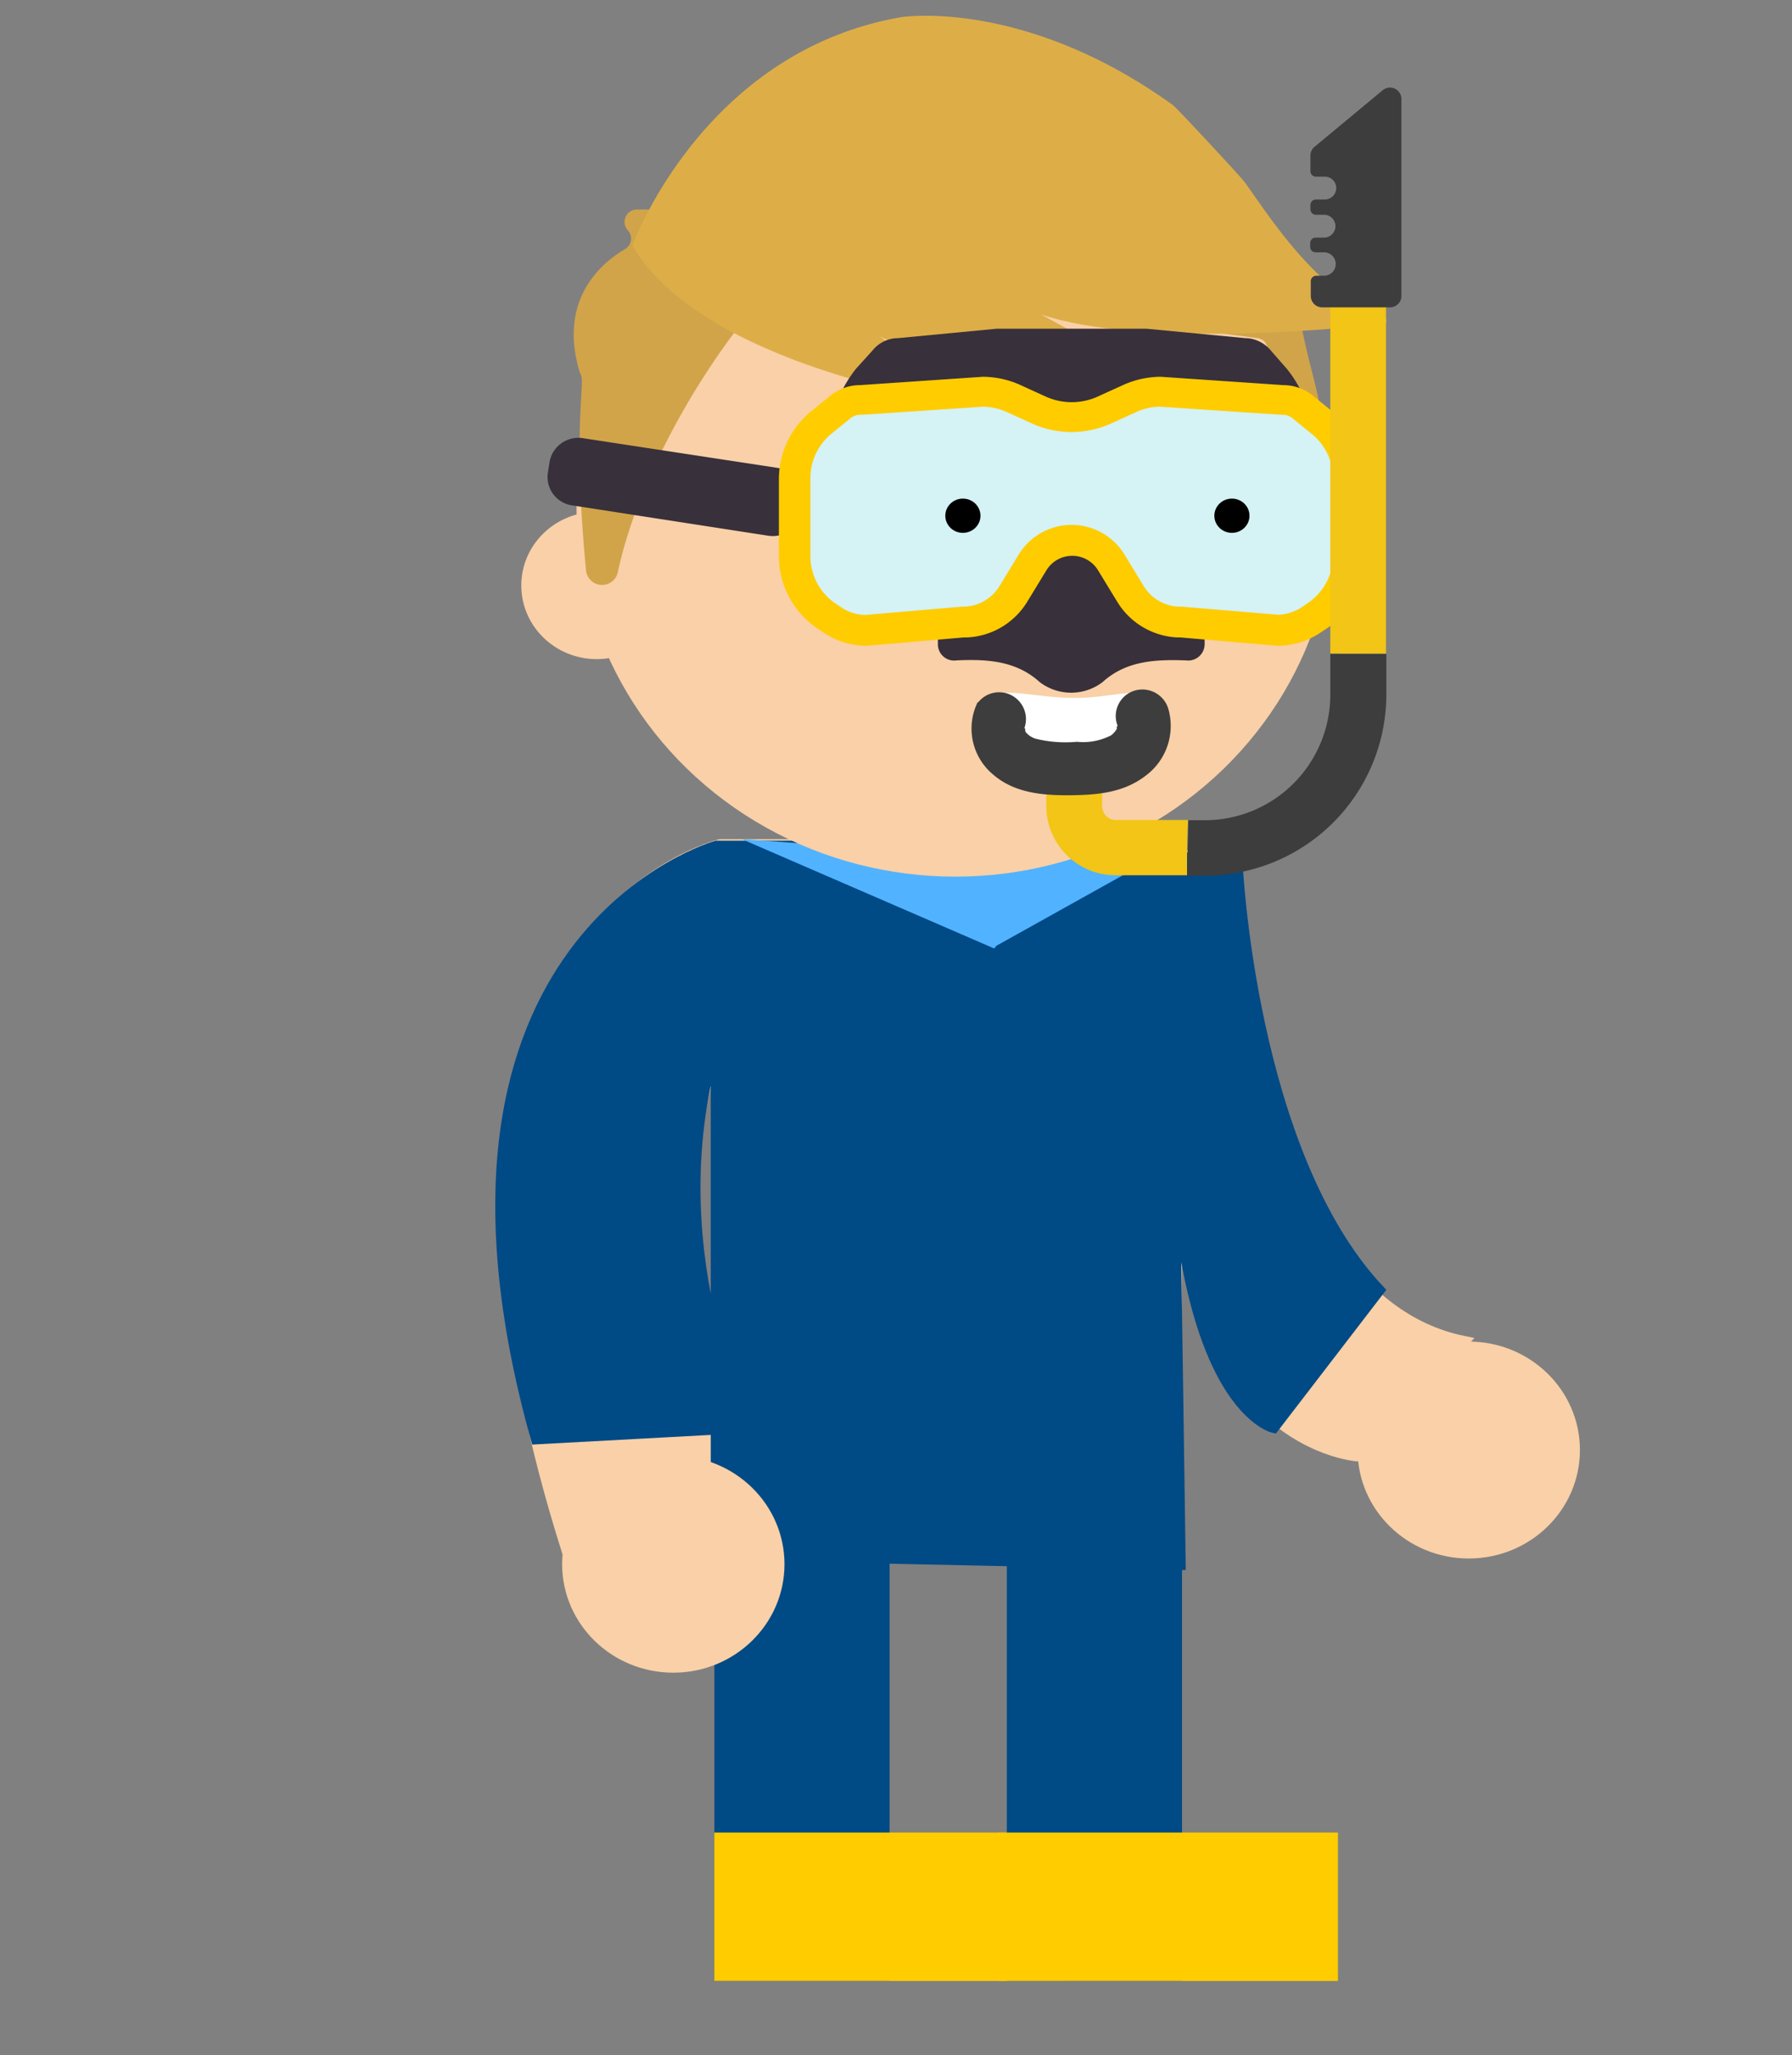 <svg viewBox="0 0 157 180" xmlns="http://www.w3.org/2000/svg"><rect x="0" y="0" width="157" height="180" fill="#808080" stroke="none"/><path d="m63.09 133h14.35v40h-14.35z" fill="#004a86" stroke="#004a86" stroke-miterlimit="10"/><path d="m62.58 160.5h30.74v13h-30.74z" fill="#fc0"/><path d="m88.71 134h14.35v39h-14.35z" fill="#004a86" stroke="#004a86" stroke-miterlimit="10"/><path d="m87.5 160.5h29.72v13h-29.72z" fill="#fc0"/><path d="m103.06 92v44h-40v-45c-6.66 17.5 2.56 41.5 2.56 41.5l-15.37 5c-18.41-56 12.84-63.5 12.84-63.5h35.91l5.12 1 3.59.5s1 38 20.5 42l-9.23 10s-18.44-1-15.88-35.5" fill="#f9d0a7" stroke="#f9d0a7" stroke-miterlimit="10"/><ellipse cx="128.68" cy="127" fill="#f9d0a7" rx="9.74" ry="9.5"/><path d="m102.73 92.13.65 44.87-40.61-.87v-45c-5.5 17.87 2.7 33.87 2.7 33.87l-18.47 1c-12.28-44 15.77-51.87 15.77-51.87h35.86l5.13 1 4.61.5s1.16 25.37 12.43 37.37l-9.22 12s-9.22-2-8.85-32.87" fill="#004a86" stroke="#004a86" stroke-miterlimit="10"/><ellipse cx="58.99" cy="137" fill="#f9d0a7" rx="9.74" ry="9.5"/><path d="m79.34 74.52 8.16 2c.21.69.17 6.88-.47 6.52l-22.03-9.54z" fill="#51b3ff"/><path d="m87 76 8.2-1.5 6.15.5-14.35 8c-.26.18-.14-6.7 0-7z" fill="#51b3ff"/><ellipse cx="83.7" cy="44.64" fill="#f9d0a7" rx="33.19" ry="32.14"/><ellipse cx="52.28" cy="51.28" fill="#f9d0a7" rx="6.61" ry="6.45"/><path d="m116.24 39.81c-.52-5.47-1.39-6.86-2.32-11.77a1.07 1.07 0 0 0 -.59-.78l-23.33-11.61a1.13 1.13 0 0 0 -.65-.11l-22.91 2.81h-10.56a1.09 1.09 0 0 0 -.88 1.82 1.06 1.06 0 0 1 -.23 1.64c-2.06 1.21-5.88 4.39-4 10.72a1.22 1.22 0 0 0 .1.24c.45.8-.75 4.45.48 17.23a1.41 1.41 0 0 0 2.77.15c2.16-10.15 9.88-21.75 14.42-25.73a1.12 1.12 0 0 1 .95-.23l40.73 5.43a1.15 1.15 0 0 1 .53.26c.55.51 1.75 5.17 2.83 10.3a1.35 1.35 0 0 0 2.66-.37z" fill="#d1a44a"/><path d="m84.7 35.32c-2.65-.17-23.47-3.74-29.29-13.82 0 0 6.15-17 23.57-20 0 0 10.72-1.7 23.78 7.7.37.28 6 6.35 6.27 6.73 2 2.73 6.34 9.82 12.23 11.87a.3.3 0 0 1 -.06.58c-5.11.54-21.49 2-30-.84l9.59 5.22a.2.2 0 0 1 -.11.38c-4.24-.39-21.39-2-23.74-3.79l7.79 5.79a.1.1 0 0 1 -.03.18z" fill="#ddae47"/><g fill="#38303b"><path d="m67.3 46.92-17.2-2.66a2.51 2.51 0 0 1 -2.1-2.86l.15-.95a2.56 2.56 0 0 1 2.93-2.07l17.18 2.62a2.52 2.52 0 0 1 2.13 2.86l-.16 1a2.57 2.57 0 0 1 -2.93 2.06z"/><path d="m93.88 47.49h-11.71v8.94a1.42 1.42 0 0 0 1.62 1.41c2.61-.12 5.22 0 7.31 1.91a4.56 4.56 0 0 0 5.49 0c2.09-1.91 4.7-2 7.32-1.91a1.44 1.44 0 0 0 1.63-1.41v-8.94z"/><path d="m113.12 41.62a1.94 1.94 0 0 0 2-1.91v-.41a10.76 10.76 0 0 0 -2.38-7l-1.4-1.6a3 3 0 0 0 -2.07-1.08h-.13l-8.7-.83h-13.11l-8.7.83h-.13a2.89 2.89 0 0 0 -2.06 1.08l-1.44 1.59a10.88 10.88 0 0 0 -2.37 7v.39a1.94 1.94 0 0 0 2 1.91h38.51z"/></g><path d="m116.68 36-1.68-1.37a4.16 4.16 0 0 0 -2.57-.9l-10.73-.73a8.07 8.07 0 0 0 -3.32.73l-2.2 1a5.52 5.52 0 0 1 -4.57 0l-2.19-1a8.07 8.07 0 0 0 -3.32-.73l-10.74.73a4.08 4.08 0 0 0 -2.57.9l-1.69 1.37a7.68 7.68 0 0 0 -2.86 5.94v6.79a7.65 7.65 0 0 0 3.52 6.41l.48.32a6.79 6.79 0 0 0 3.69 1.1l8.5-.73h.27a6.52 6.52 0 0 0 5.3-3.13l1.69-2.77a2.65 2.65 0 0 1 4.5 0l1.69 2.77a6.52 6.52 0 0 0 5.28 3.13h.26l8.5.73a6.79 6.79 0 0 0 3.69-1.1l.48-.32a7.65 7.65 0 0 0 3.52-6.41v-6.79a7.88 7.88 0 0 0 -2.93-5.94z" fill="#fc0"/><path d="m75.8 53.86a3.89 3.89 0 0 1 -2.07-.65l-.48-.32a5 5 0 0 1 -2.25-4.18v-6.79a5 5 0 0 1 1.83-3.92l1.69-1.37a1.31 1.31 0 0 1 .84-.3h.09l10.7-.71a5.33 5.33 0 0 1 2.06.47l2.2 1a8.36 8.36 0 0 0 3.47.75 8.49 8.49 0 0 0 3.47-.75l2.19-1a5.18 5.18 0 0 1 2.07-.47l10.7.71h.09a1.28 1.28 0 0 1 .83.3l1.69 1.37a5 5 0 0 1 1.87 3.88v6.81a5 5 0 0 1 -2.29 4.18l-.48.33a3.94 3.94 0 0 1 -2.06.64l-8.48-.71h-.29a3.76 3.76 0 0 1 -3-1.82l-1.69-2.77a5.43 5.43 0 0 0 -9.23 0l-1.69 2.77a3.76 3.76 0 0 1 -3 1.82h-.28z" fill="#d5f2f5"/><ellipse cx="107.93" cy="45.17" rx="1.54" ry="1.5"/><ellipse cx="84.36" cy="45.17" rx="1.54" ry="1.5"/><path d="m101.29 62.63c0 3.21-3.45 5.81-7.69 5.81s-7.69-2.6-7.69-5.81 4-1.5 8.2-1.5 7.18-1.71 7.18 1.5z" fill="#fff"/><path d="m121.43 24.24h-4.88v33h4.88z" fill="#f2c516"/><path d="m104.08 71.82h-6.32a1.2 1.2 0 0 1 -1.2-1.2v-3.62h-4.89v3.66a6.07 6.07 0 0 0 6.08 6h6.25c0-1.61 0-3.23.08-4.84z" fill="#f2c516"/><path d="m116.55 57.27v3.57a11 11 0 0 1 -11 11h-1.44c0 1.61-.12 3.23-.09 4.85h1.53a15.88 15.88 0 0 0 15.91-15.82v-3.59z" fill="#3d3d3d"/><path d="m85.65 61.51a5.23 5.23 0 0 0 1.35 6.32c1.89 1.64 4.37 1.84 6.77 1.82s4.71-.23 6.64-1.74a5.42 5.42 0 0 0 1.95-5.82 2.37 2.37 0 0 0 -2.89-1.62 2.32 2.32 0 0 0 -1.63 2.87c.2.63.07-.27.07.36 0-.41-.16.32 0 0a1.79 1.79 0 0 1 -.56.7 5.33 5.33 0 0 1 -3 .57 11 11 0 0 1 -3.62-.27 1.87 1.87 0 0 1 -.85-.56c-.12-.11 0-.57-.17-.27a2.35 2.35 0 0 0 -4-2.37z" fill="#3d3d3d"/><path d="m121.12 7.92-5.93 4.92a1 1 0 0 0 -.38.78v1.38a.47.47 0 0 0 .48.47h.78a1 1 0 0 1 0 2h-.78a.48.48 0 0 0 -.48.47v.39a.48.48 0 0 0 .48.48h.71a1 1 0 0 1 0 2h-.73a.48.48 0 0 0 -.48.48v.34a.47.47 0 0 0 .48.47h.73a1 1 0 0 1 0 2.05h-.68a.48.48 0 0 0 -.48.47v1.3a1 1 0 0 0 1 1h5.94a1 1 0 0 0 1-1v-17.29a1 1 0 0 0 -1.66-.71z" fill="#3d3d3d"/></svg>